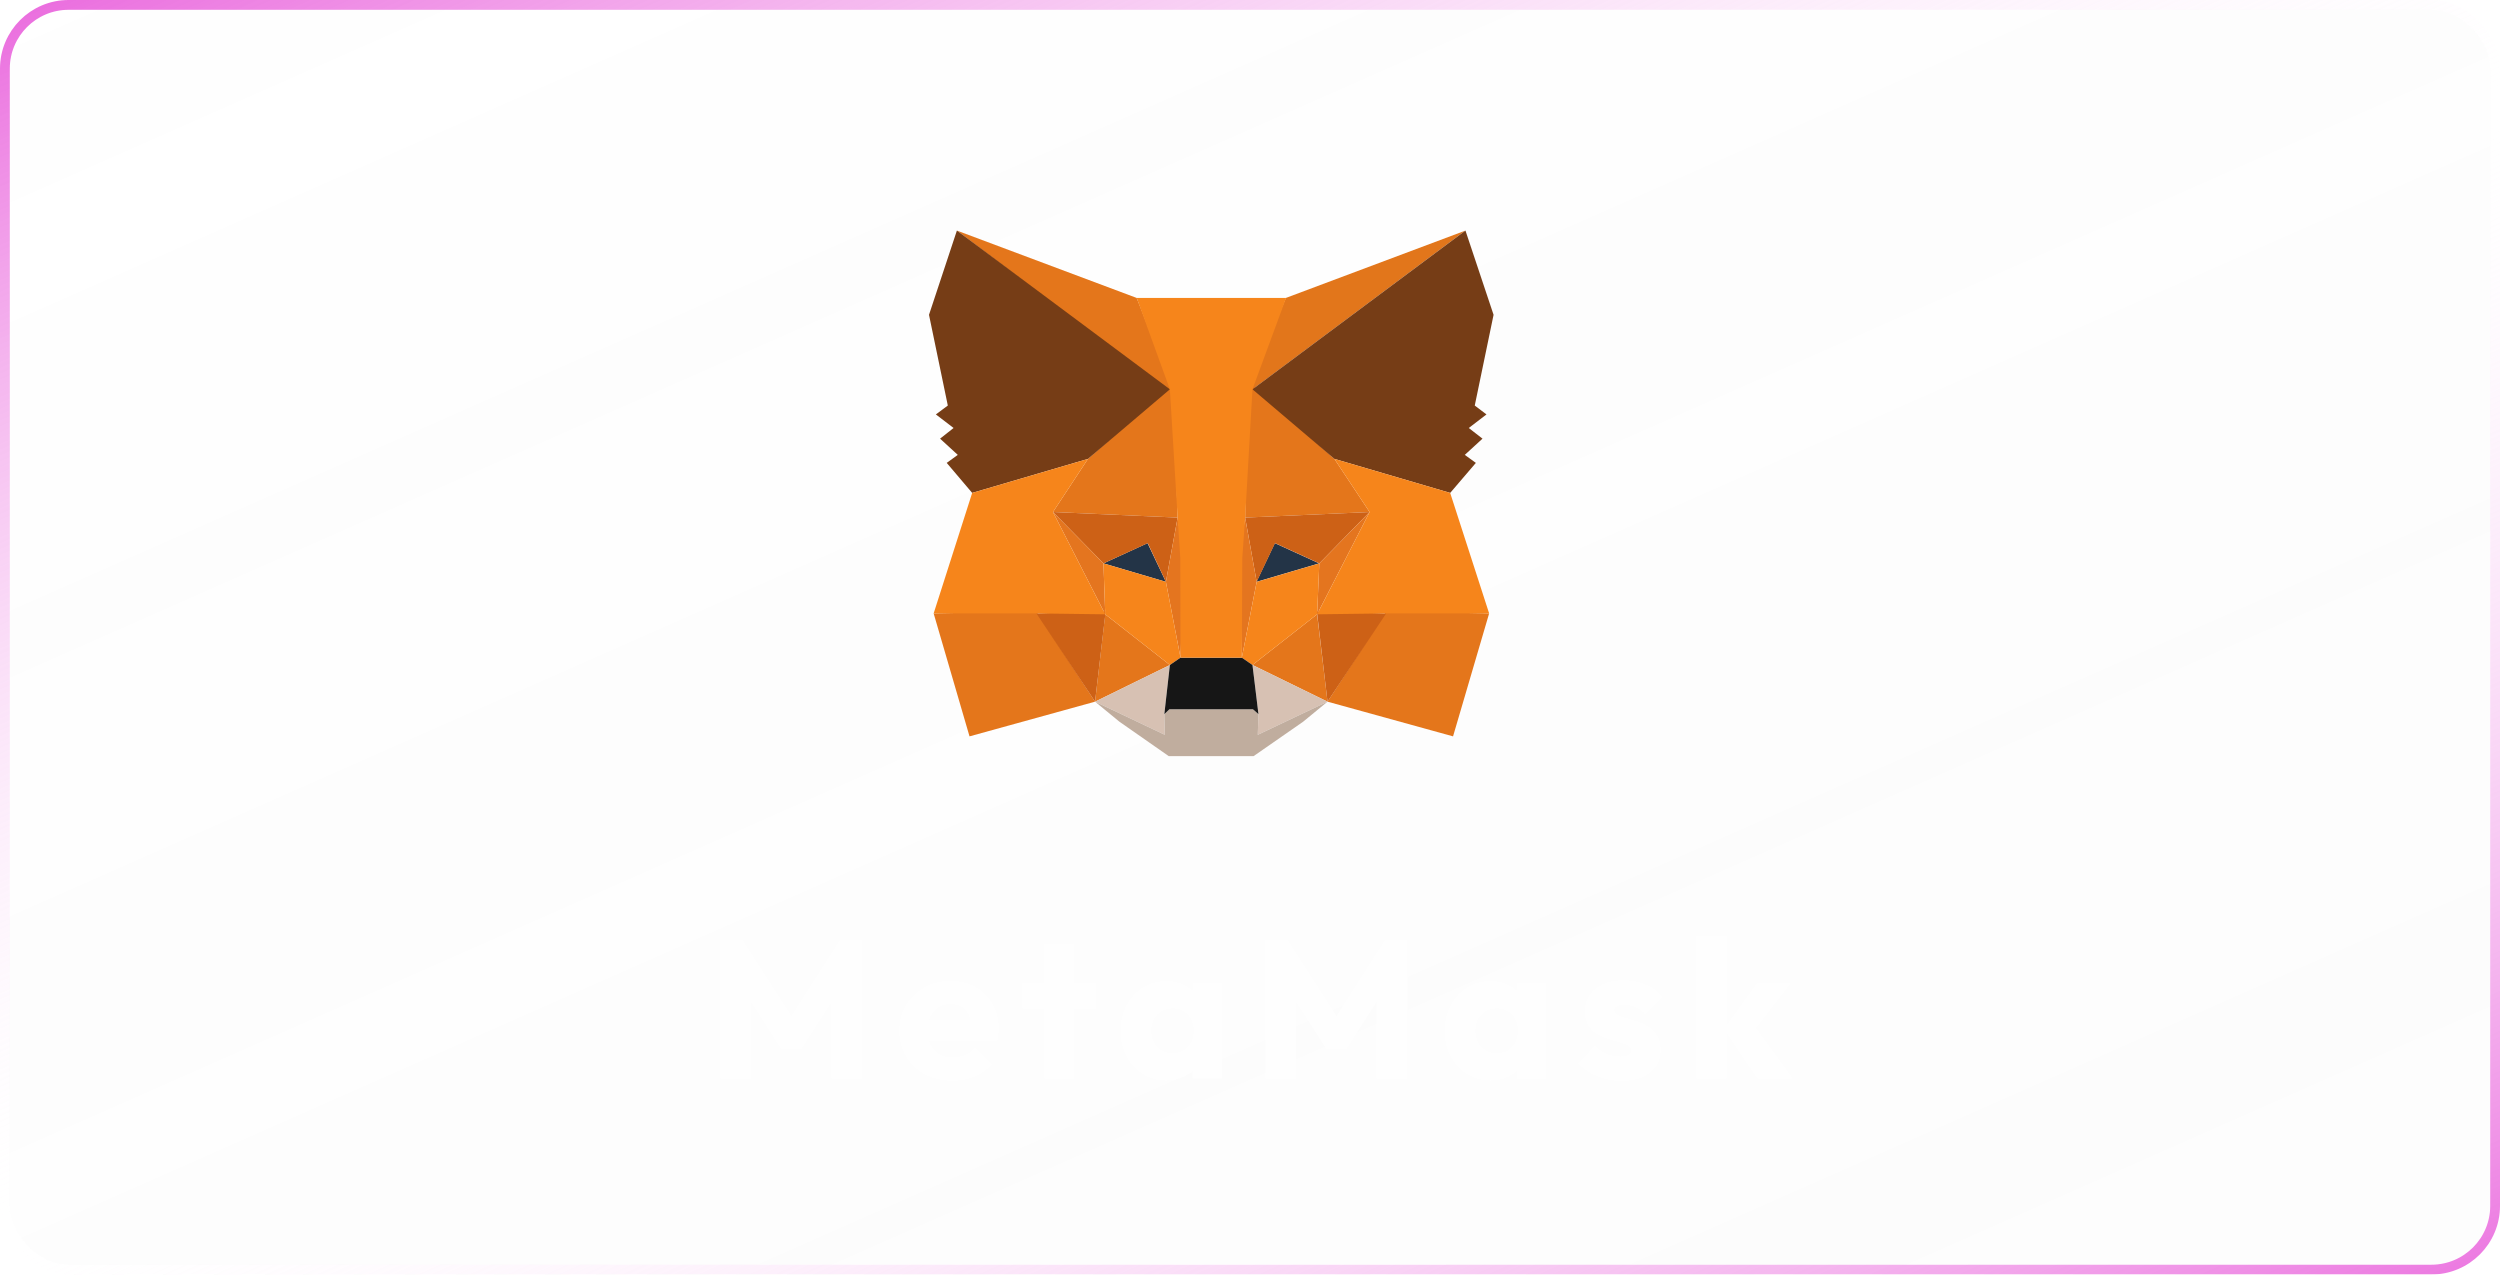 <svg width="255" height="130" viewBox="0 0 255 130" fill="none" xmlns="http://www.w3.org/2000/svg">
<g filter="url(#filter0_b_1_3002)">
<rect x="1" y="1" width="253" height="128" rx="6" fill="url(#paint0_linear_1_3002)" fill-opacity="0.1"/>
<rect x="0.5" y="0.5" width="254" height="129" rx="6.5" stroke="url(#paint1_linear_1_3002)"/>
</g>
<path d="M149.476 23.518L127.006 40.276L131.161 30.389L149.476 23.518Z" fill="#E2761B"/>
<path d="M97.603 23.518L119.893 40.435L115.941 30.389L97.603 23.518ZM141.391 62.364L135.407 71.571L148.211 75.109L151.892 62.568L141.391 62.364ZM95.232 62.568L98.891 75.109L111.695 71.571L105.71 62.364L95.232 62.568Z" fill="#E4761B"/>
<path d="M110.972 46.807L107.404 52.227L120.118 52.794L119.667 39.074L110.972 46.807ZM136.107 46.807L127.3 38.916L127.006 52.794L139.698 52.227L136.107 46.807ZM111.695 71.571L119.328 67.829L112.734 62.659L111.695 71.571ZM127.751 67.829L135.407 71.571L134.345 62.659L127.751 67.829Z" fill="#E4761B"/>
<path d="M135.407 71.571L127.751 67.829L128.361 72.841L128.293 74.95L135.407 71.571ZM111.695 71.571L118.809 74.95L118.763 72.841L119.328 67.829L111.695 71.571Z" fill="#D7C1B3"/>
<path d="M118.922 59.348L112.553 57.465L117.047 55.402L118.922 59.348ZM128.158 59.348L130.032 55.402L134.549 57.465L128.158 59.348Z" fill="#233447"/>
<path d="M111.695 71.571L112.779 62.364L105.711 62.568L111.695 71.571ZM134.323 62.364L135.407 71.571L141.391 62.568L134.323 62.364ZM139.698 52.227L127.006 52.794L128.18 59.348L130.055 55.402L134.571 57.465L139.698 52.227ZM112.553 57.465L117.07 55.402L118.922 59.348L120.118 52.794L107.404 52.227L112.553 57.465Z" fill="#CD6116"/>
<path d="M107.404 52.227L112.734 62.659L112.553 57.465L107.404 52.227ZM134.571 57.465L134.345 62.659L139.698 52.227L134.571 57.465ZM120.118 52.794L118.921 59.348L120.412 67.081L120.751 56.899L120.118 52.794ZM127.006 52.794L126.396 56.876L126.667 67.081L128.18 59.348L127.006 52.794Z" fill="#E4751F"/>
<path d="M128.181 59.348L126.667 67.081L127.751 67.829L134.346 62.659L134.571 57.466L128.181 59.348ZM112.553 57.466L112.734 62.659L119.328 67.829L120.412 67.081L118.922 59.348L112.553 57.466Z" fill="#F6851B"/>
<path d="M128.293 74.95L128.361 72.841L127.797 72.342H119.283L118.763 72.841L118.809 74.95L111.695 71.571L114.179 73.612L119.215 77.127H127.864L132.923 73.612L135.407 71.571L128.293 74.95Z" fill="#C0AD9E"/>
<path d="M127.751 67.829L126.667 67.081H120.412L119.328 67.829L118.763 72.841L119.283 72.342H127.797L128.361 72.841L127.751 67.829Z" fill="#161616"/>
<path d="M150.425 41.365L152.344 32.112L149.476 23.518L127.751 39.709L136.107 46.807L147.918 50.277L150.538 47.215L149.408 46.399L151.215 44.743L149.815 43.655L151.621 42.272L150.425 41.365ZM94.758 32.112L96.677 41.365L95.458 42.272L97.265 43.655L95.887 44.743L97.694 46.399L96.565 47.215L99.162 50.277L110.972 46.807L119.328 39.709L97.603 23.518L94.758 32.112Z" fill="#763D16"/>
<path d="M147.918 50.277L136.107 46.807L139.698 52.227L134.346 62.659L141.391 62.568H151.892L147.918 50.277ZM110.972 46.807L99.162 50.277L95.232 62.568H105.71L112.734 62.659L107.404 52.227L110.972 46.807ZM127.006 52.794L127.751 39.709L131.184 30.389H115.941L119.328 39.709L120.118 52.794L120.389 56.921L120.412 67.081H126.667L126.713 56.921L127.006 52.794Z" fill="#F6851B"/>
<path opacity="0.7" d="M73.491 110V95.88H75.731L81.291 104.54H80.151L85.691 95.88H87.951V110H84.811V101.18L85.371 101.32L81.751 106.96H79.671L76.071 101.32L76.611 101.18V110H73.491ZM97.179 110.22C96.126 110.22 95.186 110.007 94.359 109.58C93.546 109.14 92.906 108.533 92.439 107.76C91.972 106.987 91.739 106.113 91.739 105.14C91.739 104.167 91.966 103.3 92.419 102.54C92.885 101.767 93.512 101.16 94.299 100.72C95.085 100.28 95.972 100.06 96.959 100.06C97.919 100.06 98.766 100.267 99.499 100.68C100.232 101.093 100.805 101.667 101.219 102.4C101.645 103.133 101.859 103.973 101.859 104.92C101.859 105.093 101.845 105.28 101.819 105.48C101.805 105.667 101.772 105.887 101.719 106.14L93.339 106.16V104.06L100.419 104.04L99.099 104.92C99.085 104.36 98.999 103.9 98.839 103.54C98.679 103.167 98.439 102.887 98.119 102.7C97.812 102.5 97.432 102.4 96.979 102.4C96.499 102.4 96.079 102.513 95.719 102.74C95.372 102.953 95.099 103.26 94.899 103.66C94.712 104.06 94.619 104.547 94.619 105.12C94.619 105.693 94.719 106.187 94.919 106.6C95.132 107 95.425 107.313 95.799 107.54C96.186 107.753 96.639 107.86 97.159 107.86C97.639 107.86 98.072 107.78 98.459 107.62C98.846 107.447 99.186 107.193 99.479 106.86L101.159 108.54C100.679 109.1 100.099 109.52 99.419 109.8C98.739 110.08 97.992 110.22 97.179 110.22ZM106.501 110V96.26H109.561V110H106.501ZM104.301 102.88V100.28H111.761V102.88H104.301ZM118.974 110.2C118.081 110.2 117.281 109.98 116.574 109.54C115.881 109.1 115.327 108.5 114.914 107.74C114.514 106.98 114.314 106.113 114.314 105.14C114.314 104.167 114.514 103.3 114.914 102.54C115.327 101.78 115.881 101.18 116.574 100.74C117.281 100.3 118.081 100.08 118.974 100.08C119.627 100.08 120.214 100.207 120.734 100.46C121.267 100.713 121.701 101.067 122.034 101.52C122.367 101.96 122.554 102.467 122.594 103.04V107.24C122.554 107.813 122.367 108.327 122.034 108.78C121.714 109.22 121.287 109.567 120.754 109.82C120.221 110.073 119.627 110.2 118.974 110.2ZM119.594 107.44C120.247 107.44 120.774 107.227 121.174 106.8C121.574 106.36 121.774 105.807 121.774 105.14C121.774 104.687 121.681 104.287 121.494 103.94C121.321 103.593 121.067 103.327 120.734 103.14C120.414 102.94 120.041 102.84 119.614 102.84C119.187 102.84 118.807 102.94 118.474 103.14C118.154 103.327 117.894 103.593 117.694 103.94C117.507 104.287 117.414 104.687 117.414 105.14C117.414 105.58 117.507 105.973 117.694 106.32C117.881 106.667 118.141 106.94 118.474 107.14C118.807 107.34 119.181 107.44 119.594 107.44ZM121.654 110V107.38L122.114 105.02L121.654 102.66V100.28H124.654V110H121.654ZM129.089 110V95.88H131.329L136.889 104.54H135.749L141.289 95.88H143.549V110H140.409V101.18L140.969 101.32L137.349 106.96H135.269L131.669 101.32L132.209 101.18V110H129.089ZM152.036 110.2C151.143 110.2 150.343 109.98 149.636 109.54C148.943 109.1 148.39 108.5 147.976 107.74C147.576 106.98 147.376 106.113 147.376 105.14C147.376 104.167 147.576 103.3 147.976 102.54C148.39 101.78 148.943 101.18 149.636 100.74C150.343 100.3 151.143 100.08 152.036 100.08C152.69 100.08 153.276 100.207 153.796 100.46C154.33 100.713 154.763 101.067 155.096 101.52C155.43 101.96 155.616 102.467 155.656 103.04V107.24C155.616 107.813 155.43 108.327 155.096 108.78C154.776 109.22 154.35 109.567 153.816 109.82C153.283 110.073 152.69 110.2 152.036 110.2ZM152.656 107.44C153.31 107.44 153.836 107.227 154.236 106.8C154.636 106.36 154.836 105.807 154.836 105.14C154.836 104.687 154.743 104.287 154.556 103.94C154.383 103.593 154.13 103.327 153.796 103.14C153.476 102.94 153.103 102.84 152.676 102.84C152.25 102.84 151.87 102.94 151.536 103.14C151.216 103.327 150.956 103.593 150.756 103.94C150.57 104.287 150.476 104.687 150.476 105.14C150.476 105.58 150.57 105.973 150.756 106.32C150.943 106.667 151.203 106.94 151.536 107.14C151.87 107.34 152.243 107.44 152.656 107.44ZM154.716 110V107.38L155.176 105.02L154.716 102.66V100.28H157.716V110H154.716ZM165.411 110.24C164.838 110.24 164.271 110.167 163.711 110.02C163.164 109.873 162.651 109.667 162.171 109.4C161.704 109.12 161.304 108.8 160.971 108.44L162.711 106.68C163.031 107.027 163.411 107.3 163.851 107.5C164.291 107.687 164.771 107.78 165.291 107.78C165.651 107.78 165.924 107.727 166.111 107.62C166.311 107.513 166.411 107.367 166.411 107.18C166.411 106.94 166.291 106.76 166.051 106.64C165.824 106.507 165.531 106.393 165.171 106.3C164.811 106.193 164.431 106.08 164.031 105.96C163.631 105.84 163.251 105.673 162.891 105.46C162.531 105.247 162.238 104.953 162.011 104.58C161.784 104.193 161.671 103.707 161.671 103.12C161.671 102.493 161.831 101.953 162.151 101.5C162.471 101.033 162.924 100.667 163.511 100.4C164.098 100.133 164.784 100 165.571 100C166.398 100 167.158 100.147 167.851 100.44C168.558 100.72 169.131 101.14 169.571 101.7L167.831 103.46C167.524 103.1 167.178 102.847 166.791 102.7C166.418 102.553 166.051 102.48 165.691 102.48C165.344 102.48 165.084 102.533 164.911 102.64C164.738 102.733 164.651 102.873 164.651 103.06C164.651 103.26 164.764 103.42 164.991 103.54C165.218 103.66 165.511 103.767 165.871 103.86C166.231 103.953 166.611 104.067 167.011 104.2C167.411 104.333 167.791 104.513 168.151 104.74C168.511 104.967 168.804 105.273 169.031 105.66C169.258 106.033 169.371 106.527 169.371 107.14C169.371 108.087 169.011 108.84 168.291 109.4C167.584 109.96 166.624 110.24 165.411 110.24ZM179.251 110L175.851 104.96L179.231 100.28H182.651L178.571 105.54L178.671 104.28L182.851 110H179.251ZM173.031 110V95.48H176.091V110H173.031Z" fill="white"/>
<defs>
<filter id="filter0_b_1_3002" x="-25" y="-25" width="305" height="180" filterUnits="userSpaceOnUse" color-interpolation-filters="sRGB">
<feFlood flood-opacity="0" result="BackgroundImageFix"/>
<feGaussianBlur in="BackgroundImageFix" stdDeviation="12.5"/>
<feComposite in2="SourceAlpha" operator="in" result="effect1_backgroundBlur_1_3002"/>
<feBlend mode="normal" in="SourceGraphic" in2="effect1_backgroundBlur_1_3002" result="shape"/>
</filter>
<linearGradient id="paint0_linear_1_3002" x1="-10.573" y1="-9.213" x2="94.638" y2="228.682" gradientUnits="userSpaceOnUse">
<stop stop-color="white" stop-opacity="0.44"/>
<stop offset="1" stop-color="#8F8F8F" stop-opacity="0.21"/>
</linearGradient>
<linearGradient id="paint1_linear_1_3002" x1="-23.365" y1="-15.499" x2="89.389" y2="234.948" gradientUnits="userSpaceOnUse">
<stop stop-color="#E025CE"/>
<stop offset="0.505" stop-color="white" stop-opacity="0"/>
<stop offset="1" stop-color="#E025CE"/>
</linearGradient>
</defs>
</svg>
